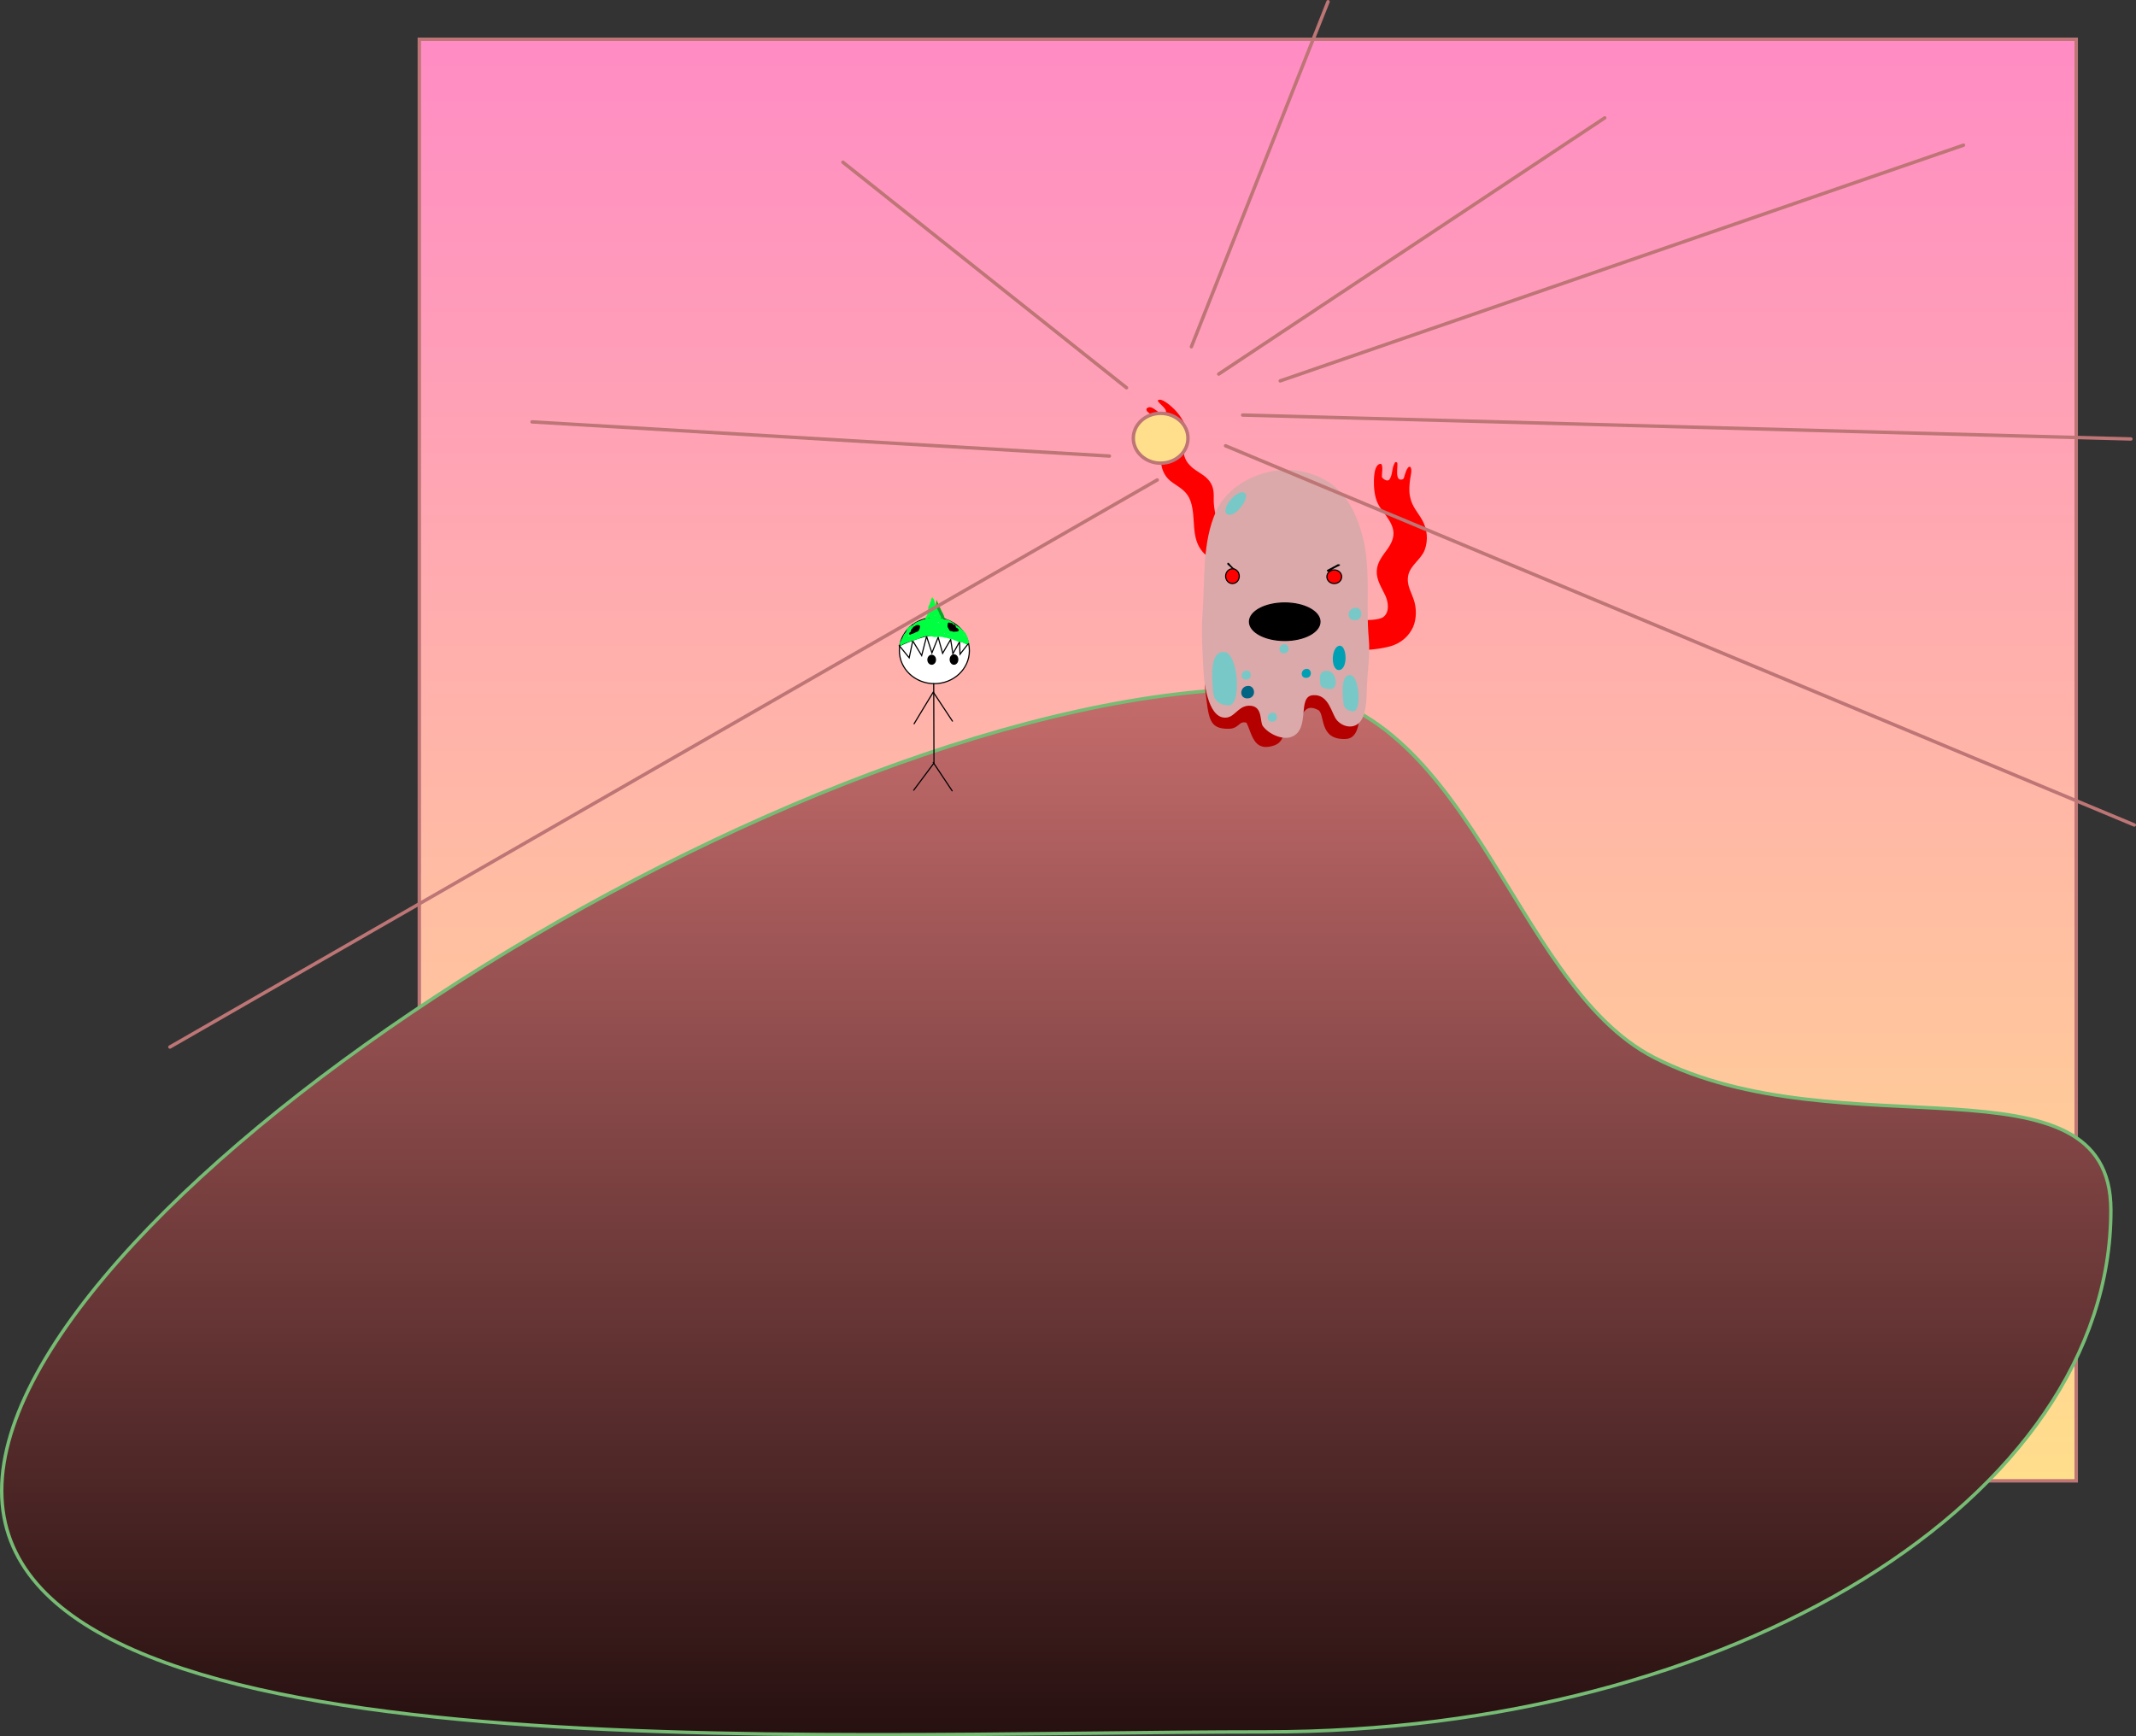 <svg version="1.1" xmlns="http://www.w3.org/2000/svg" xmlns:xlink="http://www.w3.org/1999/xlink" width="938.791" height="763.234" viewBox="0,0,938.791,763.234"><rect x="0" y="0" width="938.791" height="763.234" fill="#333333" stroke="none"/><defs><linearGradient x1="247.502" y1="538.355" x2="247.502" y2="-95.278" gradientUnits="userSpaceOnUse" id="color-1"><stop offset="0" stop-color="#ffde8c"/><stop offset="1" stop-color="#ff8cc4"/></linearGradient><linearGradient x1="163.352" y1="190.079" x2="163.352" y2="649.939" gradientUnits="userSpaceOnUse" id="color-2"><stop offset="0" stop-color="#c56c6c"/><stop offset="1" stop-color="#271010"/></linearGradient></defs><g transform="translate(300.899,112.545)"><g data-paper-data="{&quot;isPaintingLayer&quot;:true}" fill-rule="nonzero" stroke-linejoin="miter" stroke-miterlimit="10" stroke-dasharray="" stroke-dashoffset="0" style="mix-blend-mode: normal"><path d="M611.616,-95.278v633.634h-728.228v-633.634z" data-paper-data="{&quot;index&quot;:null}" fill="url(#color-1)" stroke="#bd7575" stroke-width="1.5" stroke-linecap="butt"/><path d="M626.853,419.385c0,126.642 -166.26,229.305 -371.353,229.305c-205.092,0 -555.65,20.655 -555.65,-105.987c0,-126.642 350.557,-352.623 555.65,-352.623c89.965,0 106.392,129.364 170.657,162.231c82.24,42.06 200.696,-4.016 200.696,67.074z" fill="url(#color-2)" stroke="#76bc74" stroke-width="1.5" stroke-linecap="butt"/><path d="" fill="none" stroke="#000000" stroke-width="1.5" stroke-linecap="round"/><path d="M125.152,173.448c0,8.009 -6.888,14.502 -15.384,14.502c-8.496,0 -15.384,-6.493 -15.384,-14.502c0,-8.009 6.888,-14.502 15.384,-14.502c8.496,0 15.384,6.493 15.384,14.502z" fill="#ffffff" stroke="#000000" stroke-width="0.5" stroke-linecap="butt"/><path d="M121.037,175.016l-0.196,-5.487l-2.94,5.291l-0.98,-6.271l-3.527,6.075l-1.96,-7.055l-2.744,6.859l-2.352,-7.251l-2.156,8.427l-3.919,-6.467l-1.568,7.447l-4.311,-5.291c0,0 9.244,-4.557 15.286,-4.713c5.736,-0.149 14.894,3.93 14.894,3.93z" fill="none" stroke="#000000" stroke-width="0.5" stroke-linecap="round"/><path d="M109.474,187.95l0.115,34.903l-8.914,11.927" fill="none" stroke="#000000" stroke-width="0.5" stroke-linecap="round"/><path d="M100.852,205.588l2.352,-3.919l6.075,-9.995l8.427,12.738" fill="none" stroke="#000000" stroke-width="0.5" stroke-linecap="round"/><path d="M107.188,164.7c-0.007,0.04 -0.014,0.08 -0.023,0.119c0.116,-0.039 0.232,-0.078 0.347,-0.116c-0.108,-0.003 -0.216,-0.004 -0.324,-0.003zM108.116,167.082c-0.636,0.011 -1.291,0.05 -1.922,0c-0.51,0.082 -1.008,0.212 -1.464,0.364c-0.443,0.148 -0.984,0.241 -1.353,0.531c-0.87,0.58 -2.13,0.541 -2.94,1.176l-0.294,0.196c0,0 0.009,-0.163 0.028,-0.328c-0.23,0.021 -0.475,-0.061 -0.692,0.019c-0.05,0.018 0.16,0 0.15,0.052c-0.017,0.091 -0.117,0.148 -0.196,0.196c-0.593,0.359 -1.325,0.435 -1.955,0.706c-0.561,0.241 -1.083,0.492 -1.666,0.686c-0.112,0.037 -0.193,0.062 -0.241,0.077c-0.015,0.008 -0.03,0.015 -0.047,0.021c0.022,-0 0.091,-0.007 0.206,-0.016l-0.098,0.294c0,0 -0.71,0.493 -0.911,0.047c-0.202,-0.447 -0.018,-0.357 -0.018,-0.357l0.062,-0.185c-0.167,-0.078 -0.283,-0.248 -0.283,-0.444c0,-0.271 0.219,-0.49 0.49,-0.49c0.008,0 0.016,0 0.024,0.001c-0.032,-0.02 -0.064,-0.039 -0.097,-0.058l0.098,-0.294c0.215,-0.617 0.597,-1.099 0.882,-1.666c0.126,-0.25 0.169,-0.54 0.314,-0.779c0.021,-0.034 0.043,-0.068 0.068,-0.101c-0.01,-0.042 -0.016,-0.088 -0.016,-0.141c0,-0.49 0.49,-0.49 0.49,-0.49c0.056,0 0.112,-0.001 0.168,-0.002c0.039,-0.034 0.077,-0.067 0.113,-0.1c-0.078,-0.051 -0.156,-0.102 -0.236,-0.147l0.196,-0.196c-0.025,-0.089 0.146,-0.119 0.196,-0.196c0.189,-0.29 0.302,-0.638 0.488,-0.942c-0.034,-0.1 -0.043,-0.207 -0.018,-0.321c0.152,-0.698 0.592,-1.012 1.139,-1.145c0.098,-0.132 0.21,-0.251 0.351,-0.336c0.24,-0.145 0.529,-0.189 0.779,-0.314c0.256,-0.129 0.495,-0.251 0.733,-0.359c0.001,-0.144 0.015,-0.287 0.051,-0.424c0.122,-0.464 0.262,0.002 0.396,-0.078c0.08,-0.047 0.126,-0.135 0.196,-0.196c0.623,-0.545 1.76,-0.862 2.576,-1.112c0.299,-0.271 1.04,-0.4 1.288,-0.492c0.496,-0.186 0.866,-0.216 1.381,-0.303c0.54,-0.091 1.059,-0.472 1.609,-0.563c0.438,-0.073 0.898,0.048 1.331,-0.025c0.32,-0.054 0.522,-0.176 0.882,-0.196c0.417,0 1.076,-0.127 1.47,0c0.311,0.101 0.552,0.363 0.86,0.474c0.102,0.037 0.213,-0.116 0.316,-0.082c0.311,0.101 0.558,0.346 0.86,0.474c0.531,0.226 1.144,0.22 1.688,0.31c0.003,0.001 0.665,0.174 0.743,0.221c0.142,0.086 0.484,0.53 0.686,0.49c0.701,0.234 1.286,0.937 1.857,1.392c0.708,0.564 1.57,0.939 2.277,1.507c0.521,0.418 0.974,0.961 1.446,1.433c0.296,0.296 0.764,0.623 0.98,0.98c0.495,0.819 0.796,1.833 1.098,2.739c0.098,0.294 0.196,0.588 0.294,0.882c0.033,0.098 0.144,0.202 0.098,0.294c-0.537,1.075 -1.19,0.822 -2.09,0.522c-0.371,-0.124 -0.646,-0.42 -0.999,-0.547c-0.102,-0.037 -0.209,0.1 -0.316,0.082c-0.459,-0.076 -0.877,-0.341 -1.331,-0.417c-0.143,-0.024 -0.299,0.08 -0.433,0.025c-0.282,-0.114 -0.453,-0.431 -0.738,-0.535c-0.048,-0.017 0.096,0.117 0.052,0.143c-0.084,0.05 -0.201,0.03 -0.294,0c-0.311,-0.101 -0.567,-0.327 -0.86,-0.474c-0.403,-0.203 -0.919,-0.118 -1.353,-0.237c-0.47,-0.157 -0.982,-0.408 -1.47,-0.49c-0.319,-0.054 -0.593,-0.006 -0.944,-0.087c-0.336,-0.078 -0.679,-0.248 -1.016,-0.304c-1.009,-0.17 -2.24,0.025 -3.275,0.025c-0.574,0 -1.058,-0.238 -1.589,-0.369c-0.059,0.044 -0.175,-0.003 -0.259,-0.021zM101.321,166.085c-0.047,-0.013 -0.094,-0.025 -0.142,-0.036c0.005,0.017 0.01,0.034 0.015,0.051c0.061,0 0.122,0 0.181,0c-0.018,-0.005 -0.036,-0.01 -0.055,-0.015zM108.299,160.416h-0.294c-0.009,-0.002 -0.019,-0.004 -0.029,-0.006c-0.003,0.006 -0.007,0.012 -0.011,0.018c0.312,0.016 0.718,0.015 0.84,0.207c0.013,-0.012 0.028,-0.022 0.043,-0.032c-0.049,-0.13 -0.097,-0.261 -0.158,-0.383h0.25c0.022,-0.09 0.05,-0.179 0.087,-0.264c0.027,-0.062 0.076,-0.099 0.137,-0.12c-0.242,-0.017 -0.492,-0.07 -0.711,-0.033c-0.081,0.014 -0.162,0.032 -0.242,0.053c0.026,0.123 0.052,0.246 0.087,0.364h-0.114c0.036,0.068 0.073,0.134 0.114,0.196zM109.663,159.829c-0.002,-0.015 -0.005,-0.031 -0.008,-0.046c-0.045,0.014 -0.09,0.027 -0.135,0.037c0.049,0.003 0.097,0.007 0.143,0.009zM110.258,159.632c0.085,0.019 0.17,0.043 0.254,0.071c0.01,-0.03 0.026,-0.056 0.046,-0.079c-0.073,0.005 -0.141,0.008 -0.203,0.008c-0.044,-0.008 -0.088,-0.01 -0.132,-0.008c0.012,0.003 0.023,0.006 0.034,0.008zM115.974,161.114c0.106,0.043 0.211,0.082 0.312,0.116c-0.189,-0.143 -0.371,-0.297 -0.576,-0.376c0.088,0.087 0.176,0.174 0.264,0.26zM120.383,164.115c0.001,-0.001 0.002,-0.001 0.003,-0.002c-0.002,-0.002 -0.005,-0.003 -0.007,-0.005c0.001,0.002 0.003,0.005 0.004,0.007zM122.78,166.72c0.04,0.051 0.083,0.106 0.126,0.162c-0.024,-0.112 -0.002,-0.239 -0.059,-0.337c-0.063,-0.107 -0.15,-0.212 -0.25,-0.314c0.069,0.166 0.13,0.331 0.183,0.49zM111.341,161.119l-0.138,-0.059c-0.007,0.006 -0.014,0.011 -0.021,0.017c-0.048,0.037 -0.107,0.006 -0.168,-0.031c0.002,0.04 0.005,0.08 0.007,0.12c0.009,-0.005 0.018,-0.01 0.026,-0.015c0.079,-0.045 0.181,-0.051 0.294,-0.032zM118.51,164.373c0.043,0.033 0.087,0.065 0.131,0.096c-0.034,-0.028 -0.069,-0.056 -0.106,-0.081c-0.008,-0.005 -0.016,-0.011 -0.025,-0.016zM115.483,166.311c0.253,0.063 0.506,0.127 0.758,0.193c-0.104,-0.057 -0.207,-0.115 -0.311,-0.175c-0.12,0.009 -0.259,-0.048 -0.381,-0.034c-0.023,0.003 -0.045,0.008 -0.066,0.016zM99.36,165.812c0.008,-0.001 0.016,-0.003 0.024,-0.004c-0.001,-0.001 -0.001,-0.002 -0.002,-0.002c-0.012,-0.013 -0.018,-0.008 -0.022,0.007zM123.115,168.705c-0.107,0.129 -0.211,0.221 -0.313,0.279c0.051,0.028 0.102,0.055 0.154,0.081c0.139,0.07 0.28,0.145 0.433,0.171c0.019,0.003 0.042,0.001 0.066,-0.003c-0.029,-0.044 -0.061,-0.086 -0.081,-0.117c-0.092,-0.137 -0.173,-0.277 -0.258,-0.41zM119.194,167.522c0.01,-0.045 0.019,-0.09 0.029,-0.135c-0.353,-0.1 -0.695,-0.255 -1.05,-0.297c0.191,0.081 0.444,0.208 0.466,0.329c0.01,0.052 -0.2,0.034 -0.15,0.052c0.221,0.081 0.471,0.025 0.705,0.051zM112.761,160.533c0.002,-0.006 0.004,-0.012 0.006,-0.019c-0.01,-0.031 -0.019,-0.061 -0.028,-0.092c-0.072,-0.003 -0.145,-0.004 -0.218,-0.005c0.016,0.008 0.032,0.016 0.048,0.024c0.063,0.032 0.127,0.062 0.192,0.092zM111.438,161.141c0.132,0.036 0.276,0.098 0.416,0.169c0.027,0.004 0.054,0.008 0.081,0.012c-0.145,-0.145 -0.293,-0.285 -0.475,-0.398c-0.01,0.072 -0.018,0.144 -0.022,0.216zM119.684,165.626c-0.043,-0.07 -0.084,-0.141 -0.124,-0.212c-0.022,0.028 -0.044,0.055 -0.066,0.083c0.063,0.043 0.127,0.086 0.19,0.129zM113.913,165.886c0.131,0.047 0.269,0.09 0.403,0.129c0.025,-0.073 0.05,-0.146 0.075,-0.219c-0.158,0.031 -0.315,0.065 -0.478,0.09zM112.695,165.123c-0.008,0.039 -0.016,0.077 -0.026,0.115c0.001,0.001 0.001,0.003 0.002,0.004c0.043,-0.048 0.094,-0.087 0.152,-0.119c-0.043,-0.001 -0.086,-0.001 -0.128,-0.001zM117.17,165.909c0.226,0.115 0.454,0.197 0.666,0.203c-0.201,-0.098 -0.419,-0.17 -0.666,-0.203zM98.381,167.094c0.033,-0.007 0.349,-0.06 0.619,-0.105c-0.042,-0.03 -0.08,-0.067 -0.111,-0.109c-0.174,0.027 -0.348,0.053 -0.522,0.076c-0.027,0.047 -0.054,0.096 -0.079,0.147c0.033,-0.001 0.064,-0.004 0.093,-0.01zM101.702,162.84c0.013,0.009 0.027,0.018 0.04,0.027c0.046,-0.021 0.084,-0.038 0.109,-0.049c-0.051,0.011 -0.101,0.018 -0.149,0.022zM111.212,165.921c0.093,0.012 0.186,0.025 0.28,0.038c-0.037,-0.017 -0.075,-0.035 -0.113,-0.054c-0.092,0.001 -0.185,0.001 -0.277,0.002c0.037,0.005 0.074,0.01 0.111,0.014zM99.052,164.405c0.088,-0.108 0.18,-0.214 0.278,-0.317c0.054,-0.054 0.104,-0.114 0.153,-0.176c-0.065,-0.004 -0.128,-0.005 -0.185,0.001c-0.138,0.173 -0.269,0.361 -0.39,0.531c0.014,0.01 0.028,0.019 0.042,0.029c0.035,-0.021 0.069,-0.044 0.103,-0.068z" fill="#00ff40" stroke="none" stroke-width="0.5" stroke-linecap="butt"/><path d="M106.535,159.339l2.352,-8.819l3.332,7.839" fill="none" stroke="#32ff00" stroke-width="0.5" stroke-linecap="round"/><path d="M110.65,154.439l0.196,-2.352l3.136,6.859" fill="none" stroke="#21a700" stroke-width="0.5" stroke-linecap="round"/><path d="M111.532,156.203c0,-0.271 0.219,-0.49 0.49,-0.49c0.271,0 0.49,0.219 0.49,0.49c0,0.271 -0.219,0.49 -0.49,0.49c-0.271,0 -0.49,-0.219 -0.49,-0.49z" fill="#00a92a" stroke="none" stroke-width="0.5" stroke-linecap="butt"/><path d="M111.509,157.007c-0.165,-0.081 -0.117,-0.275 -0.117,-0.275l0.125,-0.019c-0.155,-0.753 -0.699,-1.395 -0.94,-2.119l-0.164,-0.122c0,0 -0.229,-0.433 0.204,-0.662c0.052,-0.028 0.101,-0.046 0.147,-0.056c0.013,-0.251 0.033,-0.489 0.033,-0.687v-0.196c0,-0.135 0.11,-0.245 0.245,-0.245c0.098,0 0.182,0.057 0.221,0.14l0.096,0.191c0.123,0.052 0.121,0.452 0.124,0.501c0.009,0.169 0.13,0.314 0.17,0.478c0.04,0.163 -0.051,0.353 0.026,0.501c0.061,0.118 0.519,0.326 0.621,0.52c0.057,0.107 0.074,0.229 0.094,0.351c0.063,0.078 0.092,0.151 0.092,0.151l0.098,0.294c0.014,0.045 0.029,0.089 0.045,0.132c0.215,0.329 0.516,0.646 0.689,0.991c0.15,0.3 0.41,0.655 0.49,0.98c0.04,0.163 -0.016,0.339 0.026,0.501c0.028,0.111 0.427,0.569 0.366,0.674c-0.091,0.158 -0.258,0.263 -0.415,0.355c-0.079,0.046 -0.166,0.054 -0.257,0.036c-0.18,0.062 -0.325,-0.005 -0.42,-0.078c-0.05,-0.036 -0.093,-0.081 -0.127,-0.133l-0.388,-0.582l0.004,-0.003c-0.033,-0.048 -0.06,-0.09 -0.08,-0.124c-0.061,-0.106 -0.087,-0.323 -0.114,-0.479c-0.19,-0.046 -0.426,-0.029 -0.538,-0.182c-0.157,-0.214 -0.23,-0.477 -0.281,-0.743c-0.027,-0.032 -0.055,-0.062 -0.084,-0.091z" fill="#00a92a" stroke="none" stroke-width="0.5" stroke-linecap="butt"/><path d="M108.798,150.477c0.631,-0.088 0.719,0.543 0.719,0.543l0.202,0.284c0,0.202 0,0.405 0,0.607c0.13,0.279 0.186,0.628 0.196,0.667c0.024,0.095 -0.035,0.202 0,0.294c0.013,0.033 0.061,-0.082 0.089,-0.059c0.091,0.075 0.143,0.189 0.196,0.294c0.262,0.526 0.354,1.114 0.628,1.636c0.582,1.164 1.194,2.179 1.518,3.462c0.005,0.018 0.293,0.918 0.28,0.933c-0.303,0.345 -0.688,0.623 -1.094,0.838c-0.337,0.178 -0.619,0.094 -0.847,-0.112c-0.061,0.288 -0.317,0.504 -0.623,0.504c-0.033,0 -0.066,-0.003 -0.097,-0.007c0.294,0.283 0.584,0.597 0.94,0.88c0.524,0.416 1.268,0.797 1.863,1.096c0.135,0.068 0.307,0.043 0.436,0.122c0.389,0.236 0.609,0.529 1.008,0.744c0.639,0.384 1.279,0.695 1.931,1.02c0.472,0.235 0.86,0.622 1.328,0.858c0.393,0.198 0.808,0.292 1.176,0.588c0.465,0.373 0.761,0.871 1.136,1.324c0.318,0.384 0.688,0.672 0.983,1.082c0.055,-0.036 0.191,0.022 0.271,0.035c0.168,0.028 0.331,0.083 0.495,0.131c0.075,0.022 0.149,0.038 0.224,0.052c-0.01,-0.287 0.026,-0.663 0.026,-0.663l0.294,0.196c0.248,0.166 0.677,0.187 0.758,0.474l0.48,0.288c0.191,0.11 0.319,0.316 0.319,0.552c0,0.352 -0.285,0.637 -0.637,0.637c-0.058,0 -0.115,-0.008 -0.168,-0.022l-0.696,-0.174c-0.831,-0.154 -1.914,-0.031 -2.409,-0.773c-0.244,-0.412 -0.654,-0.684 -0.959,-1.049c-0.274,-0.327 -0.484,-0.758 -0.824,-1.028c-0.385,-0.306 -0.74,-0.371 -1.176,-0.588c-0.367,-0.182 -0.664,-0.528 -1.024,-0.71c-0.739,-0.372 -1.463,-0.703 -2.184,-1.136c-0.204,-0.13 -0.417,-0.248 -0.613,-0.39c-0.075,-0.054 -0.063,-0.192 -0.143,-0.238c-0.227,-0.132 -0.505,-0.153 -0.74,-0.27c-0.687,-0.342 -1.457,-0.773 -2.057,-1.255c-0.447,-0.359 -1.02,-0.863 -1.373,-1.292c-0.023,-0.028 0.093,-0.076 0.059,-0.089h-0.163l-0.19,0.285l-0.531,-0.354c-0.166,-0.076 -0.34,-0.235 -0.34,-0.568c0,-0.379 0.226,-0.533 0.408,-0.595c0.071,-0.027 0.148,-0.042 0.228,-0.042h0.145l-0.127,-0.254c-0.139,-0.043 -0.145,-0.253 -0.195,-0.39l-0.16,0.102c0,0 -0.176,0.076 -0.377,0.047c-0.004,0.005 -0.008,0.009 -0.011,0.014c-0.058,0.072 -0.107,0.221 -0.196,0.196c-0.01,-0.003 -0.017,-0.01 -0.023,-0.019c-0.034,0.766 0.013,1.548 0.013,2.313c0,0 0,0.637 -0.637,0.637c-0.637,0 -0.637,-0.637 -0.637,-0.637c0,-0.588 0,-1.176 0,-1.764c0,-0.261 -0.09,-0.539 0,-0.784c0.197,-0.535 0.696,-0.82 0.891,-1.333c0.014,-0.038 -0.09,0.096 -0.107,0.059c-0.041,-0.089 -0.03,-0.201 0,-0.294c0.109,-0.338 0.373,-0.609 0.499,-0.941c0.014,-0.038 -0.09,0.096 -0.107,0.059c-0.119,-0.261 0,-0.884 0,-1.176c0,-0.241 -0.073,-0.654 0,-0.882c0.221,-0.688 0.614,-1.256 0.817,-1.965c0.009,-0.032 0.177,-0.735 0.182,-0.737c0.12,-0.05 0.245,-0.087 0.373,-0.114c0,-0.107 0,-0.213 0,-0.32l-0.19,-0.108c0,0 -0.088,-0.631 0.543,-0.719zM110.049,157.857c0.023,0.063 0.047,0.125 0.071,0.188c0.063,-0.065 0.15,-0.148 0.248,-0.224c-0.131,0.029 -0.246,0.007 -0.34,-0.035c0.007,0.024 0.014,0.047 0.021,0.071zM109.303,159.821c0.02,0.013 0.04,0.026 0.06,0.039l-0.042,-0.056c-0.006,0.006 -0.012,0.011 -0.019,0.017zM110.839,157.613c-0.011,-0.028 -0.022,-0.056 -0.033,-0.084c-0.025,0.035 -0.055,0.07 -0.092,0.104c0.042,-0.012 0.084,-0.019 0.125,-0.02z" fill="#00ff40" stroke="none" stroke-width="0.5" stroke-linecap="butt"/><path d="M110.255,177.444c0,1.082 -0.746,1.96 -1.666,1.96c-0.92,0 -1.666,-0.877 -1.666,-1.96c0,-1.082 0.746,-1.96 1.666,-1.96c0.92,0 1.666,0.877 1.666,1.96z" fill="#000000" stroke="#000000" stroke-width="0.5" stroke-linecap="butt"/><path d="M120.054,177.346c0,1.136 -0.746,2.058 -1.666,2.058c-0.92,0 -1.666,-0.921 -1.666,-2.058c0,-1.136 0.746,-2.058 1.666,-2.058c0.92,0 1.666,0.921 1.666,2.058z" fill="#000000" stroke="#000000" stroke-width="0.5" stroke-linecap="butt"/><path d="M98.736,166.246c-0.283,-0.39 0.106,-0.673 0.106,-0.673l0.091,-0.099c0.184,-0.184 0.384,-0.369 0.597,-0.538c-0.014,-0.037 -0.029,-0.077 -0.043,-0.121l-0.068,-0.069c0,0 0.009,-0.023 0.028,-0.056c-0.023,-0.077 -0.046,-0.161 -0.07,-0.254c-0.021,-0.083 0.47,-0.441 0.533,-0.52c0.294,-0.37 0.454,-0.775 0.842,-1.08c0.068,-0.053 0.182,0.011 0.257,-0.032c0.417,-0.242 0.567,-0.501 1.082,-0.586c0.476,-0.079 1.372,-0.071 1.372,0.556c-0.038,0.581 -0.268,1.477 -0.638,1.943c-0.317,0.399 -0.801,0.437 -1.208,0.609c-0.203,0.086 -0.362,0.255 -0.56,0.353c-0.405,0.202 -0.905,0.302 -1.335,0.445c0,0 -0.038,0.013 -0.096,0.02c-0.004,0.004 -0.008,0.008 -0.012,0.012l-0.206,0.197c0,0 -0.39,0.283 -0.673,-0.106z" fill="#000000" stroke="none" stroke-width="0.5" stroke-linecap="butt"/><path d="M117.371,161.317c0.082,0.016 0.177,0.022 0.238,0.079c0.174,0.164 0.299,0.374 0.447,0.563c0.237,-0.001 0.522,0.14 0.706,0.195c0.369,0.112 0.366,0.662 0.473,1.043c0.086,0.057 0.169,0.113 0.235,0.156c0.002,0.002 0.005,0.003 0.007,0.005l0.33,0.168c0,0 0.207,0.148 0.226,0.382c0.261,0.025 0.465,0.245 0.465,0.513c0,0.232 -0.153,0.428 -0.364,0.493l-0.464,0.155l-0.008,-0.025c-0.289,0.051 -0.553,0.052 -0.868,0.052c-0.018,0 -0.035,-0 -0.053,-0c-0.279,0.048 -0.563,0.07 -0.819,0c-0.181,-0.049 -0.342,-0.108 -0.484,-0.177c-0.2,-0.014 -0.404,-0.007 -0.594,-0.068c-0.46,-0.148 -0.596,-0.576 -0.777,-0.936c-0.246,-0.489 -0.539,-0.77 -0.547,-1.362c-0.004,-0.319 0.143,-0.646 0.143,-0.985c0,0 0,-0.515 0.515,-0.515c0.247,0 0.376,0.119 0.443,0.242c0.195,-0.065 0.429,-0.042 0.75,0.022z" fill="#000000" stroke="none" stroke-width="0.5" stroke-linecap="butt"/><path d="M109.264,222.589l8.312,12.468" fill="none" stroke="#000000" stroke-width="0.5" stroke-linecap="round"/><g fill="#ff0000" stroke="none" stroke-width="1" stroke-linecap="butt"><path d="M318.03,140.382c-0.901,4.477 1.674,7.675 2.768,11.769c1.03,3.901 0.772,8.954 -1.416,12.408c-1.931,3.262 -5.02,5.628 -8.625,6.779c-4.634,1.407 -10.426,1.919 -15.575,1.919v-13.176c4.055,-0.063 9.912,0.128 11.971,-1.471c2.768,-2.174 2.124,-6.523 0.837,-9.338c-1.609,-3.517 -3.926,-6.715 -3.798,-10.745c0.129,-3.901 2.511,-6.652 4.699,-9.722c5.149,-7.163 2.059,-11.257 -2.768,-17.652c-2.317,-3.007 -2.96,-6.588 -3.153,-10.298c-0.065,-2.111 -0.258,-9.594 3.089,-9.53c1.158,0.96 0.193,4.733 0.451,5.948c0.579,0.768 1.415,1.28 2.381,1.407l0.708,-0.255c1.802,-2.239 1.03,-5.437 2.703,-7.803c0.322,-0.128 0.708,0 0.901,0.255c0.451,1.408 -1.416,8.571 2.446,7.228l0.45,-0.448c0.258,-0.831 1.288,-5.309 2.704,-5.053c1.222,0.896 0.193,4.222 0.064,5.437c-0.322,2.558 -0.579,5.053 -0.064,7.611c0.836,4.477 3.346,6.78 5.47,10.553c2.189,4.03 2.575,8.763 0.966,13.048c-1.609,4.157 -6.308,6.652 -7.209,11.129z"/><path d="M305.866,169.931c-3.926,0.192 -3.669,-5.308 0.129,-5.5c3.282,-0.192 3.797,5.308 -0.129,5.5z"/><path d="M309.148,139.167c-2.252,0.064 -2.059,-3.006 0.065,-3.134c1.802,-0.064 2.188,3.07 -0.065,3.134z"/><path d="M316.807,157.203c-2.252,0.064 -2.059,-3.006 0.065,-3.134c1.802,-0.064 2.188,3.07 -0.065,3.134z"/><path d="M307.217,105.46c-2.252,0.064 -2.059,-3.006 0.065,-3.134c1.866,-0.064 2.188,3.07 -0.065,3.134z"/></g><g fill="#ff0000" stroke="none" stroke-width="1" stroke-linecap="butt"><path d="M254.128,130.731c-5.275,2.063 -10.837,3.276 -16.457,3.681c-3.809,0.065 -7.471,-1.525 -9.979,-4.36c-5.431,-6.327 -2.816,-14.766 -5.262,-22.131c-1.452,-4.315 -4.313,-5.823 -7.831,-8.236c-3.41,-2.32 -5.003,-5.467 -5.258,-9.588c-0.255,-4.122 0.195,-8.053 -2.796,-11.378c-0.957,-1.125 -7.92,-4.941 -6.805,-6.447c2.548,-0.578 4.46,1.328 6.878,0.941c2.785,-2.687 -4.588,-3.975 -3.566,-6.204c2.596,-2.47 5.697,3.79 8.148,2.144c1.674,-1.67 -2.981,-4.301 -3.261,-5.639c1.353,-1.605 5.631,2.293 6.524,3.098c2.489,2.288 4.424,5.084 5.705,8.154c1.528,3.66 -0.247,5.925 -0.737,9.595c-0.446,3.444 0.865,6.084 3.438,8.406c2.248,2.042 5.056,3.088 7.115,5.347c2.276,2.446 2.668,5.054 2.553,8.29c-0.12,4.556 1.098,12.156 5.606,14.433c1.754,0.862 7.272,-0.957 10.945,-2.351z"/><path d="M214.039,94.166c-2.055,0.927 -3.059,-1.981 -1.148,-2.917c1.673,-0.837 3.202,1.99 1.148,2.917z"/><path d="M227.108,111.444c-2.055,0.927 -3.059,-1.981 -1.148,-2.917c1.638,-0.753 3.203,1.99 1.148,2.917z"/><path d="M227.899,105.985c-4.322,2.012 -6.528,-4.276 -2.409,-6.272c3.608,-1.714 6.73,4.26 2.409,6.272z"/></g><g fill="#b50000" stroke="none" stroke-width="1" stroke-linecap="butt"><path d="M263.838,206.964c-0.58,5.756 -2.382,7.675 -5.922,8.506c-1.802,0.448 -3.539,0.512 -5.149,-0.319c-3.411,-1.791 -4.119,-6.78 -5.856,-10.042c-3.476,-0.959 -3.025,2.686 -7.981,2.686c-8.625,0 -8.56,-4.541 -10.169,-17.525c-1.609,-12.983 33.854,-8.954 33.854,-8.954c0,0 1.802,19.955 1.223,25.648z"/><path d="M269.759,204.15c-1.223,-3.262 0.257,-19.188 0.257,-19.188l25.552,2.878c0,0 0.901,8.379 1.03,11.001c0.322,11.896 -3.54,13.367 -6.179,13.431c-11.842,0.448 -8.817,-11.065 -11.971,-12.728c-5.535,-2.878 -6.372,1.408 -8.689,4.606z"/></g><path d="M299.88,188.671c-0.193,4.605 0.065,11.321 -2.51,15.351c-2.574,4.029 -7.788,3.325 -10.684,0c-2.381,-2.687 -3.411,-11.577 -10.555,-11.001c-7.144,0.575 -0.901,14.966 -9.333,18.292c-4.119,1.599 -10.169,-1.279 -12.679,-4.733c-1.352,-1.855 0,-8.315 -5.149,-8.89c-5.149,-0.576 -6.822,4.477 -10.426,5.116c-7.853,1.407 -10.234,-13.367 -10.556,-21.298c-0.386,-8.443 -0.965,-16.438 -0.322,-24.816c1.095,-14.775 -0.321,-30.829 6.05,-44.772c5.793,-12.664 23.042,-20.147 37.073,-17.333c14.546,2.942 21.947,11.577 26.324,25.584c5.02,15.99 2.059,31.852 3.604,48.225c0.579,6.588 -0.515,13.624 -0.837,20.275z" fill="#dba9a9" stroke="none" stroke-width="1" stroke-linecap="butt"/><path d="M292.607,184.194c3.991,0.256 5.021,16.118 1.223,15.926c-3.282,-0.192 -4.183,-2.047 -4.376,-4.221c-0.387,-5.117 -0.837,-11.961 3.153,-11.705z" fill="#78c8c8" stroke="none" stroke-width="1" stroke-linecap="butt"/><path d="M282.567,182.339c3.99,0.192 5.02,8.059 1.223,7.995c-3.283,-0.128 -4.184,-1.023 -4.377,-2.11c-0.386,-2.559 -0.836,-6.077 3.154,-5.885z" fill="#78c8c8" stroke="none" stroke-width="1" stroke-linecap="butt"/><path d="M287.716,181.956c-3.926,0.319 -3.669,-10.298 0.129,-10.682c3.282,-0.319 3.797,10.362 -0.129,10.682z" fill="#00a0b4" stroke="none" stroke-width="1" stroke-linecap="butt"/><path d="M247.49,194.428c-3.926,0.192 -3.669,-5.309 0.129,-5.501c3.282,-0.128 3.797,5.309 -0.129,5.501z" fill="#006482" stroke="none" stroke-width="1" stroke-linecap="butt"/><path d="M294.667,160.081c-3.926,0.192 -3.669,-5.308 0.129,-5.5c3.282,-0.192 3.797,5.309 -0.129,5.5z" fill="#78c8c8" stroke="none" stroke-width="1" stroke-linecap="butt"/><path d="M238.479,113.455c-3.347,-2.111 4.441,-11.321 7.659,-9.338c2.768,1.727 -4.312,11.449 -7.659,9.338z" fill="#78c8c8" stroke="none" stroke-width="1" stroke-linecap="butt"/><path d="M246.846,186.177c-2.832,0.128 -2.574,-3.838 0.129,-3.966c2.317,-0.127 2.703,3.838 -0.129,3.966z" fill="#78c8c8" stroke="none" stroke-width="1" stroke-linecap="butt"/><path d="M263.452,174.6c-2.832,0.128 -2.575,-3.837 0.128,-3.965c2.317,-0.128 2.703,3.837 -0.128,3.965z" fill="#78c8c8" stroke="none" stroke-width="1" stroke-linecap="butt"/><path d="M258.303,204.661c-2.832,0.128 -2.575,-3.837 0.128,-3.965c2.317,-0.128 2.704,3.837 -0.128,3.965z" fill="#78c8c8" stroke="none" stroke-width="1" stroke-linecap="butt"/><path d="M273.235,185.409c-2.832,0.128 -2.575,-3.837 0.128,-3.965c2.317,-0.128 2.703,3.837 -0.128,3.965z" fill="#00a0b4" stroke="none" stroke-width="1" stroke-linecap="butt"/><path d="M237.192,174.025c6.179,0.383 7.788,23.793 1.866,23.473c-5.084,-0.256 -6.564,-2.942 -6.822,-6.204c-0.579,-7.548 -1.223,-17.653 4.956,-17.269z" fill="#78c8c8" stroke="none" stroke-width="1" stroke-linecap="butt"/><path d="M283.854,138.463c1.352,0.64 2.446,1.599 3.862,1.791c0.386,0.064 0.708,0.128 0.901,0.576l-0.193,0.256c-0.515,0.064 -0.966,0 -1.416,-0.256c-1.223,-0.64 -2.446,-1.216 -3.669,-1.855c-0.257,-0.128 -0.579,-0.256 -0.901,-0.384l-0.193,-0.512l4.892,-2.622l0.901,0.128l-0.065,0.448c-2.059,0.959 -3.411,1.663 -4.119,2.43z" fill="#000000" stroke="none" stroke-width="1" stroke-linecap="butt"/><path d="M241.762,138.591c-0.966,-1.087 -2.06,-2.047 -3.154,-3.006c-0.193,-0.256 -0.129,-0.576 0.129,-0.767c0,0 0,0 0.064,0c0.064,0 0.193,0 0.257,0.063c0.129,0.064 0.194,0.128 0.322,0.256c0.966,1.216 2.124,2.303 3.411,3.198c0.322,0.192 0.708,0.448 0.58,1.024l-0.58,0.128c-0.193,0 -0.386,0.064 -0.579,0.127c-0.901,0.384 -1.738,0.832 -2.639,1.216l-1.029,0.447c-0.451,-0.064 -0.644,-0.191 -0.58,-0.575c1.223,-0.576 2.382,-1.151 3.54,-1.727c0.065,-0.128 0.129,-0.256 0.258,-0.384z" fill="#000000" stroke="none" stroke-width="1" stroke-linecap="butt"/><path d="M240.774,137.46c1.657,0 3,1.455 3,3.25c0,1.795 -1.343,3.25 -3,3.25c-1.657,0 -3,-1.455 -3,-3.25c0,-1.795 1.343,-3.25 3,-3.25z" fill="#ff0000" stroke="#000000" stroke-width="0.5" stroke-linecap="butt"/><path d="M285.524,137.96c1.795,0 3.25,1.343 3.25,3c0,1.657 -1.455,3 -3.25,3c-1.795,0 -3.25,-1.343 -3.25,-3c0,-1.657 1.455,-3 3.25,-3z" fill="#ff0000" stroke="#000000" stroke-width="0.5" stroke-linecap="butt"/><path d="M209.214,69.133c6.634,0 12.012,4.903 12.012,10.952c0,6.049 -5.378,10.952 -12.012,10.952c-6.634,0 -12.012,-4.903 -12.012,-10.952c0,-6.049 5.378,-10.952 12.012,-10.952z" fill="#ffde8c" stroke="#bd7575" stroke-width="1.5" stroke-linecap="butt"/><path d="M279.248,160.728c0,4.556 -6.94,8.25 -15.5,8.25c-8.56,0 -15.5,-3.694 -15.5,-8.25c0,-4.556 6.94,-8.25 15.5,-8.25c8.56,0 15.5,3.694 15.5,8.25z" fill="#000000" stroke="#000000" stroke-width="0.5" stroke-linecap="butt"/><path d="M186.691,87.905l-253.754,-15.015" fill="none" stroke="#bd7575" stroke-width="1.5" stroke-linecap="round"/><path d="M194.199,57.875l-124.625,-99.099" fill="none" stroke="#bd7575" stroke-width="1.5" stroke-linecap="round"/><path d="M222.727,39.857l60.06,-151.652" fill="none" stroke="#bd7575" stroke-width="1.5" stroke-linecap="round"/><path d="M234.74,51.869l169.67,-112.613" fill="none" stroke="#bd7575" stroke-width="1.5" stroke-linecap="round"/><path d="M635.64,80.398l-390.39,-10.511" fill="none" stroke="#bd7575" stroke-width="1.5" stroke-linecap="round"/><path d="M261.767,54.872l300.3,-103.604" fill="none" stroke="#bd7575" stroke-width="1.5" stroke-linecap="round"/><path d="M637.142,250.067l-399.399,-166.667" fill="none" stroke="#bd7575" stroke-width="1.5" stroke-linecap="round"/><path d="M207.712,98.416l-433.934,249.249" fill="none" stroke="#bd7575" stroke-width="1.5" stroke-linecap="round"/></g></g></svg>